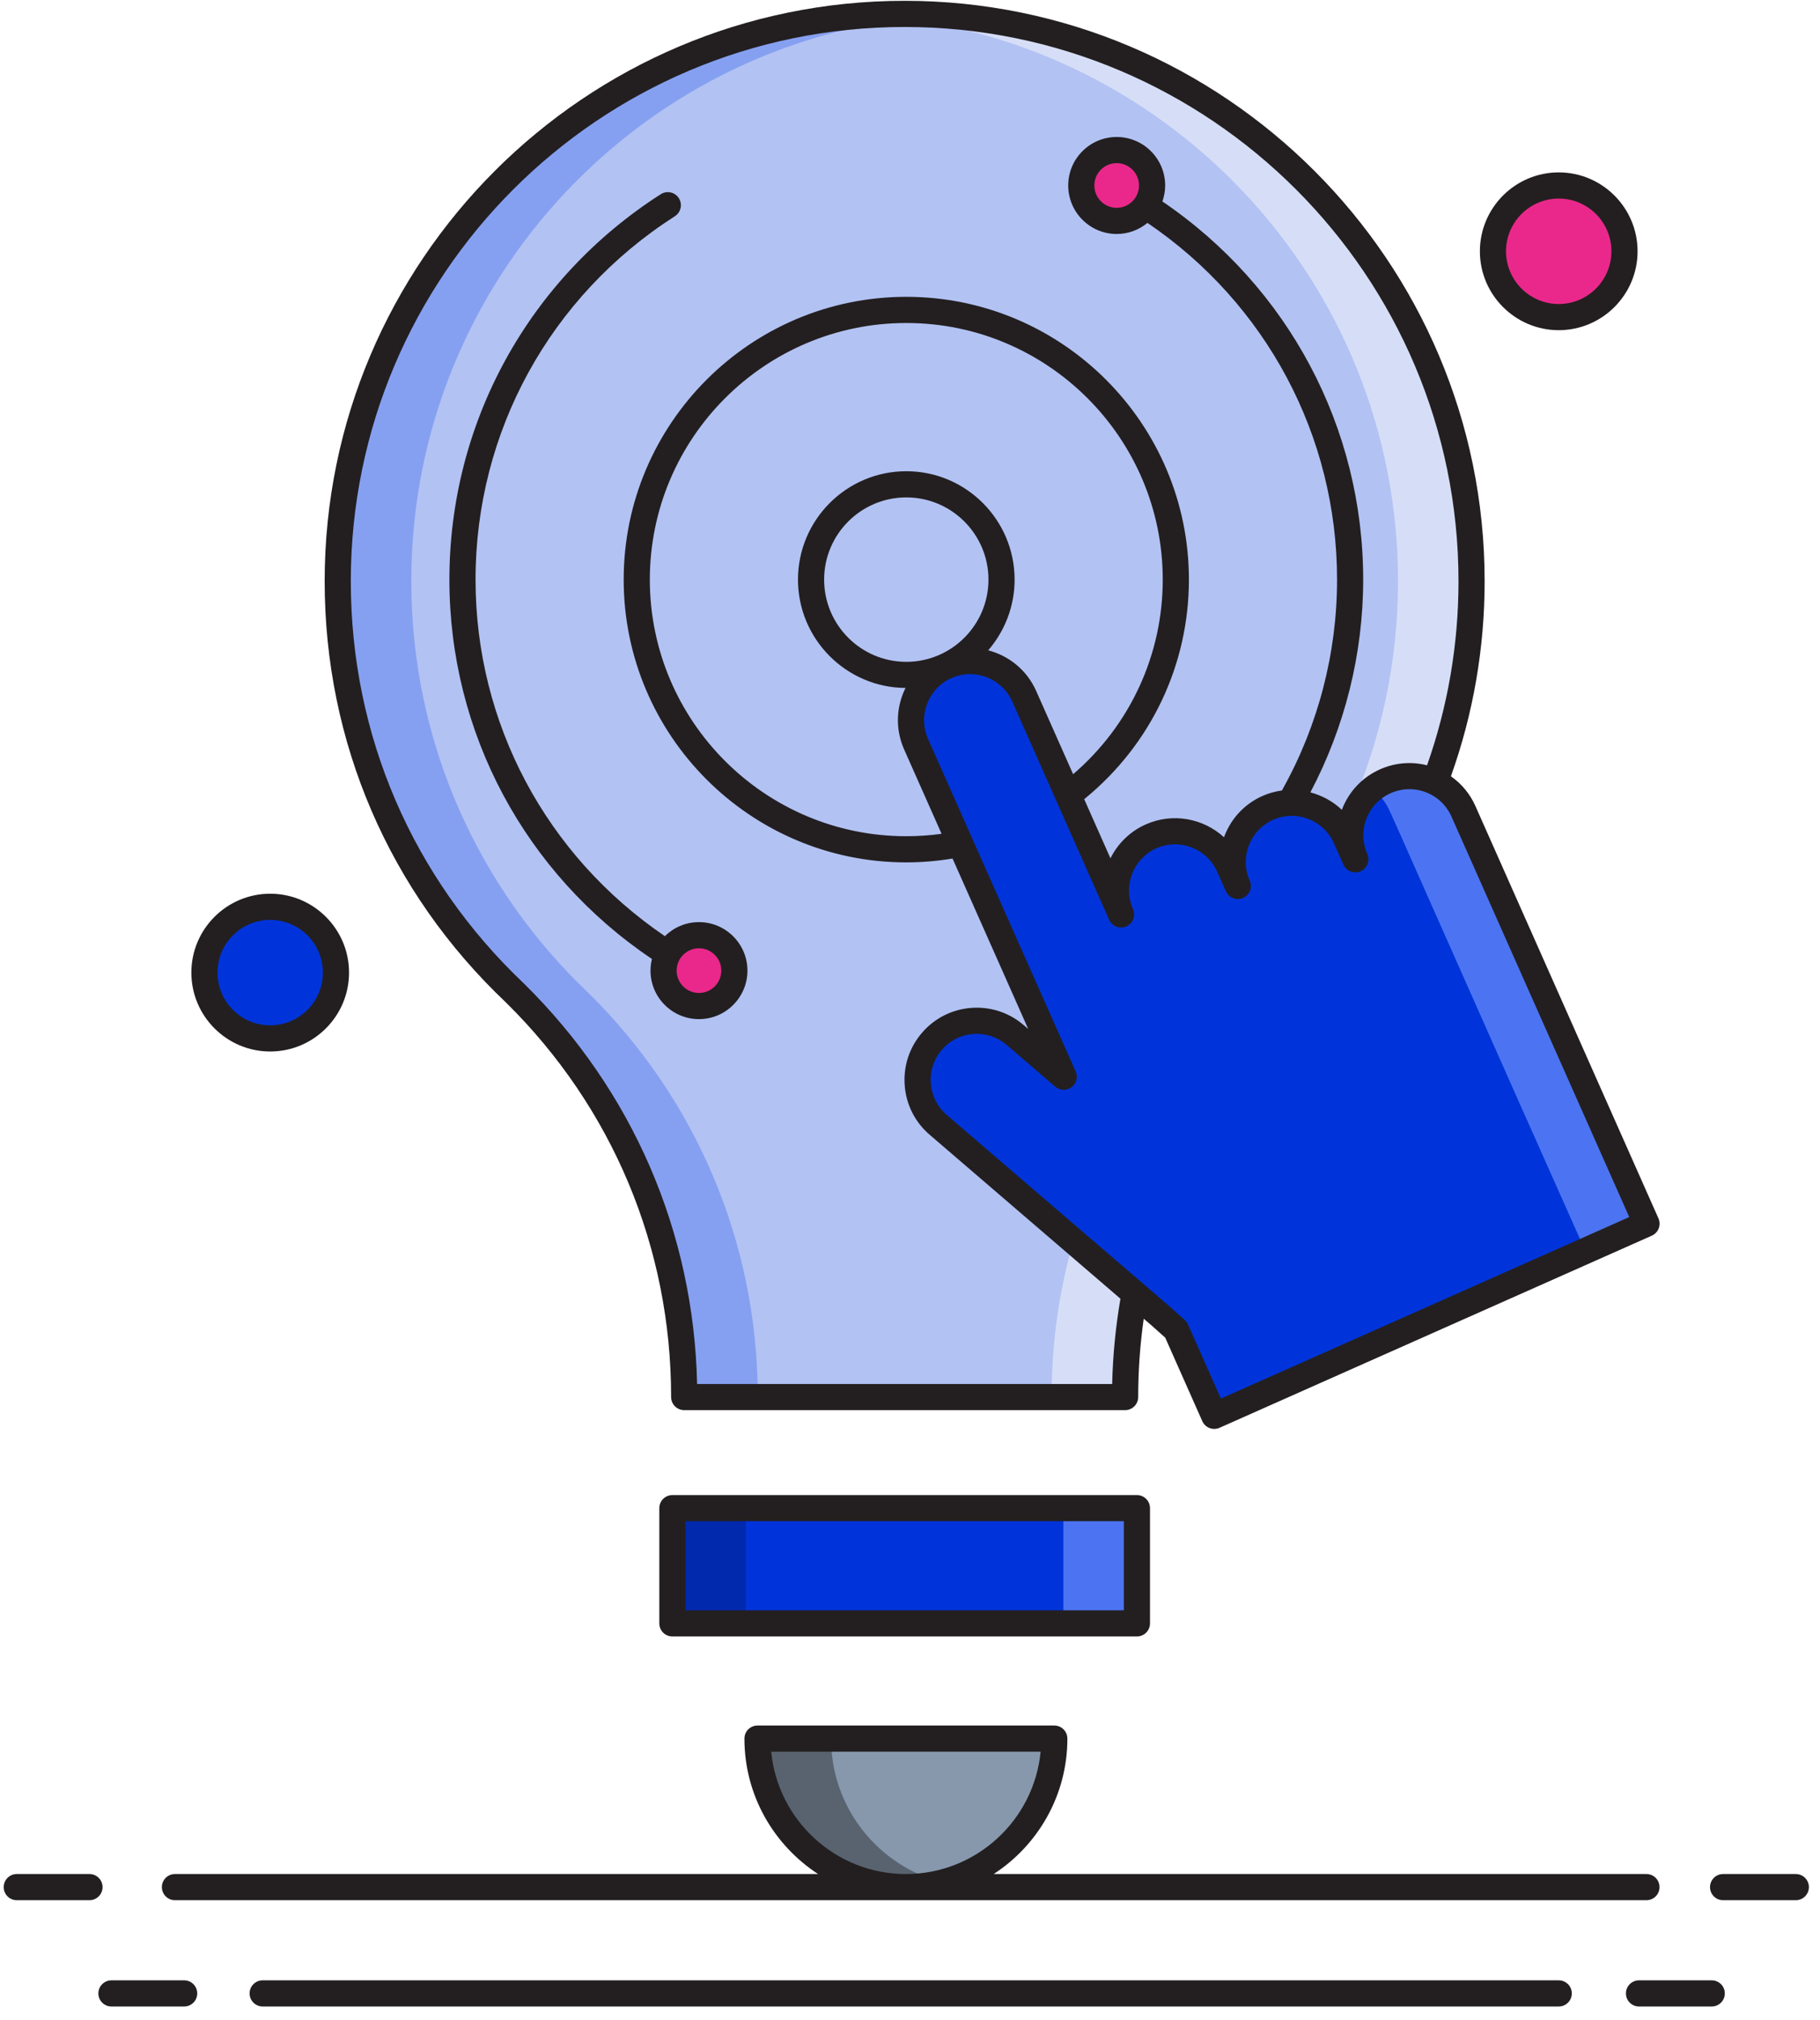 <?xml version="1.0" encoding="UTF-8"?>
<svg width="119px" height="132px" viewBox="0 0 119 132" version="1.1" xmlns="http://www.w3.org/2000/svg" xmlns:xlink="http://www.w3.org/1999/xlink">
    <!-- Generator: Sketch 52.6 (67491) - http://www.bohemiancoding.com/sketch -->
    <title>interactive-solutions</title>
    <desc>Created with Sketch.</desc>
    <g id="Page-1" stroke="none" stroke-width="1" fill="none" fill-rule="evenodd">
        <g id="06-Dashboard-05-Switch-Instruction" transform="translate(-610, -115)" fill-rule="nonzero">
            <g id="interactive-solutions" transform="translate(610, 115)">
                <path d="M96.218,37.978 C96.218,17.507 79.624,0.908 59.148,0.908 C38.677,0.908 22.083,17.507 22.083,37.978 C22.083,48.584 26.545,58.142 33.684,64.9 C40.503,71.618 44.736,80.957 44.736,91.289 L73.565,91.289 C73.565,81.068 77.706,71.818 84.395,65.112 C91.665,58.343 96.218,48.694 96.218,37.978 Z" id="Path" fill="#B2C2F3"></path>
                <path d="M59.148,0.908 C58.339,0.908 57.539,0.944 56.744,0.994 C76.098,2.235 91.409,18.316 91.409,37.978 C91.409,48.694 86.856,58.344 79.586,65.112 C72.897,71.818 68.756,81.069 68.756,91.289 L73.565,91.289 C73.565,81.068 77.706,71.818 84.395,65.112 C91.666,58.344 96.218,48.694 96.218,37.978 C96.218,17.507 79.624,0.908 59.148,0.908 Z" id="Path" fill="#D6DEF7"></path>
                <path d="M26.892,37.978 C26.892,18.316 42.203,2.234 61.553,0.994 C60.757,0.943 59.957,0.908 59.148,0.908 C38.677,0.908 22.083,17.507 22.083,37.978 C22.083,48.584 26.544,58.142 33.684,64.9 C40.503,71.618 44.736,80.957 44.736,91.289 L49.545,91.289 C49.545,80.958 45.312,71.618 38.493,64.9 C31.353,58.142 26.892,48.584 26.892,37.978 Z" id="Path" fill="#86A0F1"></path>
                <path d="M49.53,113.608 C49.53,118.969 53.873,123.312 59.232,123.312 C64.591,123.312 68.936,118.969 68.936,113.608 L49.53,113.608 Z" id="Path" fill="#231F20"></path>
                <path d="M49.53,113.608 C49.53,118.969 53.873,123.312 59.232,123.312 C64.591,123.312 68.936,118.969 68.936,113.608 L49.53,113.608 Z" id="Path" fill="#8798AD"></path>
                <polygon id="Path" fill="#0034DA" points="43.963 98.549 74.337 98.549 74.337 106.078 43.963 106.078"></polygon>
                <path d="M61.638,123.012 C60.868,123.211 60.065,123.314 59.233,123.314 C53.871,123.314 49.53,118.966 49.53,113.61 L54.339,113.61 C54.339,118.134 57.438,121.941 61.638,123.012 Z" id="Path" fill="#596370"></path>
                <polygon id="Path" fill="#0029AE" points="43.963 98.551 48.772 98.551 48.772 106.078 43.963 106.078"></polygon>
                <polygon id="Path" fill="#4C74F2" points="69.528 98.551 74.337 98.551 74.337 106.078 69.528 106.078"></polygon>
                <path d="M75.85,85.96 L61.342,73.499 C59.722,72.108 59.537,69.668 60.928,68.048 C62.319,66.428 64.76,66.243 66.38,67.634 L69.551,70.358 L67.879,66.594 L59.9,48.629 C59.033,46.678 59.912,44.394 61.863,43.527 C63.815,42.66 66.099,43.539 66.966,45.49 L73.301,59.754 C72.434,57.802 73.314,55.518 75.265,54.651 C77.216,53.785 79.5,54.664 80.367,56.615 L80.934,57.892 C80.068,55.941 80.947,53.657 82.898,52.79 C84.849,51.923 87.134,52.802 88,54.753 L88.621,56.151 C87.754,54.199 88.633,51.915 90.584,51.048 C92.535,50.181 94.82,51.061 95.687,53.012 L96.143,54.038 L103.666,70.976 L107.657,79.961 L79.393,92.515 L76.895,86.892 L75.85,85.96 Z" id="Path" fill="#0034DA"></path>
                <path d="M107.656,79.965 L103.656,81.742 L98.859,70.979 L91.338,54.039 L90.876,53.014 C90.614,52.421 90.221,51.931 89.748,51.561 C89.999,51.356 90.278,51.185 90.585,51.048 C92.54,50.182 94.819,51.059 95.691,53.014 L96.147,54.039 L103.668,70.979 L107.656,79.965 Z" id="Path" fill="#4C74F2"></path>
                <circle id="Oval" fill="#EA288B" cx="73.014" cy="12.119" r="2.314"></circle>
                <circle id="Oval" fill="#EA288B" cx="45.702" cy="63.424" r="2.314"></circle>
                <circle id="Oval" fill="#0034DA" cx="17.667" cy="63.554" r="4.3"></circle>
                <circle id="Oval" fill="#EA288B" cx="101.917" cy="16.419" r="4.3"></circle>
                <g id="Group" fill="#231F20">
                    <path d="M33.084,65.509 C40.047,72.368 43.881,81.523 43.881,91.289 C43.881,91.761 44.264,92.144 44.736,92.144 L73.565,92.144 C74.037,92.144 74.42,91.761 74.42,91.289 C74.42,89.575 74.543,87.86 74.782,86.17 L75.27,86.588 L76.188,87.408 L78.611,92.863 C78.703,93.07 78.874,93.232 79.085,93.314 C79.184,93.352 79.288,93.371 79.393,93.371 C79.511,93.371 79.63,93.346 79.74,93.297 L108.004,80.743 C108.211,80.651 108.373,80.48 108.454,80.268 C108.536,80.057 108.53,79.822 108.438,79.615 L96.468,52.666 C96.115,51.873 95.561,51.211 94.868,50.725 C96.328,46.641 97.072,42.355 97.072,37.978 C97.072,17.066 80.06,0.053 59.148,0.053 C38.239,0.053 21.228,17.066 21.228,37.978 C21.228,48.496 25.443,58.278 33.084,65.509 Z M106.528,79.528 L79.827,91.388 L77.676,86.545 C77.626,86.434 77.554,86.335 77.463,86.254 L76.396,85.302 L61.899,72.851 C60.639,71.769 60.495,69.864 61.577,68.604 C62.1,67.994 62.831,67.625 63.633,67.564 C63.711,67.558 63.788,67.555 63.865,67.555 C64.584,67.555 65.272,67.809 65.823,68.282 L68.993,71.005 C69.297,71.266 69.74,71.281 70.061,71.043 C70.381,70.804 70.494,70.376 70.331,70.011 L60.68,48.282 C60.006,46.765 60.692,44.982 62.21,44.308 C63.729,43.634 65.51,44.32 66.184,45.837 L72.517,60.096 C72.518,60.097 72.518,60.099 72.519,60.1 C72.71,60.531 73.214,60.726 73.647,60.534 C74.078,60.343 74.273,59.838 74.081,59.406 C73.407,57.889 74.093,56.106 75.61,55.432 C77.128,54.759 78.911,55.444 79.585,56.961 L80.152,58.239 C80.344,58.67 80.848,58.865 81.28,58.673 C81.712,58.482 81.906,57.976 81.714,57.545 C81.04,56.027 81.726,54.245 83.244,53.571 C84.762,52.896 86.545,53.583 87.218,55.1 L87.838,56.497 C88.029,56.928 88.534,57.123 88.967,56.931 C89.398,56.74 89.592,56.234 89.401,55.803 L89.399,55.798 C89.074,55.065 89.054,54.248 89.342,53.499 C89.631,52.749 90.195,52.156 90.93,51.829 C91.666,51.503 92.484,51.482 93.234,51.771 C93.984,52.059 94.577,52.624 94.904,53.359 L106.528,79.528 Z M67.746,45.143 C67.139,43.778 65.958,42.844 64.613,42.495 C65.686,41.253 66.339,39.64 66.339,37.874 C66.339,33.969 63.162,30.792 59.258,30.792 C55.353,30.792 52.176,33.969 52.176,37.874 C52.176,41.762 55.326,44.926 59.208,44.954 C59.142,45.087 59.081,45.224 59.027,45.364 C58.574,46.541 58.606,47.823 59.118,48.976 L61.565,54.484 C60.803,54.589 60.03,54.643 59.258,54.643 C50.011,54.643 42.489,47.121 42.489,37.875 C42.489,28.628 50.011,21.106 59.258,21.106 C68.504,21.106 76.026,28.628 76.026,37.875 C76.026,42.783 73.892,47.392 70.166,50.591 L67.746,45.143 Z M59.258,43.247 C56.295,43.247 53.885,40.836 53.885,37.874 C53.885,34.912 56.295,32.502 59.258,32.502 C62.22,32.502 64.63,34.912 64.63,37.874 C64.63,40.836 62.22,43.247 59.258,43.247 Z M59.148,1.763 C79.117,1.763 95.363,18.009 95.363,37.978 C95.363,42.109 94.667,46.153 93.307,50.008 C92.286,49.749 91.216,49.834 90.237,50.268 C89.085,50.78 88.201,51.71 87.748,52.887 C87.744,52.898 87.74,52.908 87.736,52.918 C87.156,52.363 86.443,51.981 85.679,51.776 C87.931,47.509 89.131,42.722 89.131,37.875 C89.131,27.925 84.232,18.752 76.003,13.164 C76.117,12.836 76.183,12.486 76.183,12.12 C76.183,10.372 74.761,8.951 73.014,8.951 C71.266,8.951 69.845,10.372 69.845,12.12 C69.845,13.867 71.266,15.289 73.014,15.289 C73.778,15.289 74.479,15.017 75.027,14.565 C82.796,19.834 87.423,28.487 87.423,37.874 C87.423,42.671 86.19,47.41 83.857,51.579 C83.844,51.603 83.836,51.628 83.826,51.653 C83.396,51.711 82.967,51.824 82.551,52.009 C81.399,52.52 80.515,53.451 80.062,54.627 C80.051,54.655 80.041,54.683 80.031,54.711 C78.687,53.478 76.687,53.084 74.918,53.87 C73.873,54.334 73.079,55.133 72.607,56.086 L70.887,52.215 C70.905,52.203 70.923,52.194 70.94,52.18 C75.259,48.647 77.736,43.433 77.736,37.874 C77.736,27.685 69.446,19.396 59.258,19.396 C49.069,19.396 40.779,27.686 40.779,37.875 C40.779,48.063 49.069,56.352 59.258,56.352 C60.272,56.352 61.287,56.264 62.282,56.1 L67.229,67.237 L66.936,66.986 C65.979,66.164 64.759,65.764 63.503,65.86 C62.246,65.955 61.101,66.535 60.279,67.492 C59.458,68.448 59.058,69.667 59.153,70.924 C59.248,72.182 59.828,73.327 60.784,74.148 L73.259,84.863 C72.946,86.696 72.761,88.564 72.719,90.436 L45.58,90.436 C45.363,80.53 41.37,71.275 34.271,64.281 C26.962,57.364 22.937,48.023 22.937,37.98 C22.938,18.009 39.181,1.763 59.148,1.763 Z M73.014,13.58 C72.209,13.58 71.554,12.925 71.554,12.12 C71.554,11.315 72.209,10.66 73.014,10.66 C73.819,10.66 74.474,11.315 74.474,12.12 C74.474,12.925 73.819,13.58 73.014,13.58 Z" id="Shape"></path>
                    <path d="M43.963,97.694 C43.491,97.694 43.109,98.076 43.109,98.549 L43.109,106.078 C43.109,106.551 43.491,106.933 43.963,106.933 L74.337,106.933 C74.809,106.933 75.192,106.551 75.192,106.078 L75.192,98.549 C75.192,98.076 74.809,97.694 74.337,97.694 L43.963,97.694 Z M73.482,105.224 L44.818,105.224 L44.818,99.403 L73.482,99.403 L73.482,105.224 Z" id="Shape"></path>
                    <path d="M11.439,124.167 L107.652,124.167 C108.125,124.167 108.507,123.784 108.507,123.312 C108.507,122.84 108.125,122.457 107.652,122.457 L64.972,122.457 C67.868,120.573 69.79,117.313 69.79,113.608 C69.79,113.136 69.408,112.753 68.935,112.753 L49.529,112.753 C49.057,112.753 48.674,113.136 48.674,113.608 C48.674,117.313 50.596,120.573 53.491,122.457 L11.439,122.457 C10.967,122.457 10.584,122.84 10.584,123.312 C10.584,123.784 10.967,124.167 11.439,124.167 Z M50.425,114.463 L68.04,114.463 C67.609,118.943 63.823,122.457 59.232,122.457 C54.642,122.457 50.857,118.942 50.425,114.463 Z" id="Shape"></path>
                    <path d="M6.705,123.312 C6.705,122.84 6.323,122.457 5.851,122.457 L1.096,122.457 C0.624,122.457 0.242,122.84 0.242,123.312 C0.242,123.784 0.624,124.167 1.096,124.167 L5.851,124.167 C6.322,124.167 6.705,123.784 6.705,123.312 Z" id="Path"></path>
                    <path d="M117.419,122.457 L112.663,122.457 C112.191,122.457 111.809,122.84 111.809,123.312 C111.809,123.784 112.191,124.167 112.663,124.167 L117.419,124.167 C117.891,124.167 118.274,123.784 118.274,123.312 C118.274,122.84 117.891,122.457 117.419,122.457 Z" id="Path"></path>
                    <path d="M101.917,129.403 L17.175,129.403 C16.703,129.403 16.32,129.785 16.32,130.257 C16.32,130.73 16.703,131.112 17.175,131.112 L101.917,131.112 C102.39,131.112 102.772,130.73 102.772,130.257 C102.772,129.785 102.389,129.403 101.917,129.403 Z" id="Path"></path>
                    <path d="M12.041,129.403 L7.287,129.403 C6.815,129.403 6.432,129.785 6.432,130.257 C6.432,130.73 6.815,131.112 7.287,131.112 L12.041,131.112 C12.514,131.112 12.896,130.73 12.896,130.257 C12.896,129.785 12.513,129.403 12.041,129.403 Z" id="Path"></path>
                    <path d="M111.922,129.403 L107.166,129.403 C106.694,129.403 106.311,129.785 106.311,130.257 C106.311,130.73 106.694,131.112 107.166,131.112 L111.922,131.112 C112.394,131.112 112.776,130.73 112.776,130.257 C112.776,129.785 112.393,129.403 111.922,129.403 Z" id="Path"></path>
                    <path d="M42.628,62.664 C42.568,62.908 42.533,63.162 42.533,63.424 C42.533,65.172 43.954,66.594 45.702,66.594 C47.449,66.594 48.871,65.172 48.871,63.424 C48.871,61.677 47.449,60.255 45.702,60.255 C44.834,60.255 44.047,60.606 43.474,61.173 C35.712,55.904 31.093,47.26 31.093,37.875 C31.093,28.225 35.965,19.349 44.125,14.13 C44.523,13.876 44.639,13.347 44.385,12.949 C44.131,12.551 43.602,12.436 43.204,12.69 C34.551,18.225 29.384,27.639 29.384,37.874 C29.384,47.876 34.327,57.084 42.628,62.664 Z M45.702,61.964 C46.507,61.964 47.162,62.619 47.162,63.424 C47.162,64.229 46.507,64.884 45.702,64.884 C44.897,64.884 44.242,64.229 44.242,63.424 C44.242,62.619 44.897,61.964 45.702,61.964 Z" id="Shape"></path>
                    <path d="M17.667,68.709 C20.509,68.709 22.822,66.396 22.822,63.554 C22.822,60.712 20.509,58.399 17.667,58.399 C14.824,58.399 12.512,60.712 12.512,63.554 C12.512,66.396 14.825,68.709 17.667,68.709 Z M17.667,60.109 C19.566,60.109 21.112,61.655 21.112,63.554 C21.112,65.454 19.567,67 17.667,67 C15.766,67 14.221,65.455 14.221,63.554 C14.221,61.654 15.767,60.109 17.667,60.109 Z" id="Shape"></path>
                    <path d="M101.917,21.575 C104.759,21.575 107.072,19.262 107.072,16.42 C107.072,13.578 104.759,11.265 101.917,11.265 C99.074,11.265 96.762,13.578 96.762,16.42 C96.762,19.262 99.074,21.575 101.917,21.575 Z M101.917,12.975 C103.816,12.975 105.362,14.52 105.362,16.42 C105.362,18.32 103.817,19.866 101.917,19.866 C100.016,19.866 98.471,18.32 98.471,16.42 C98.471,14.52 100.017,12.975 101.917,12.975 Z" id="Shape"></path>
                </g>
            </g>
        </g>
    </g>
</svg>